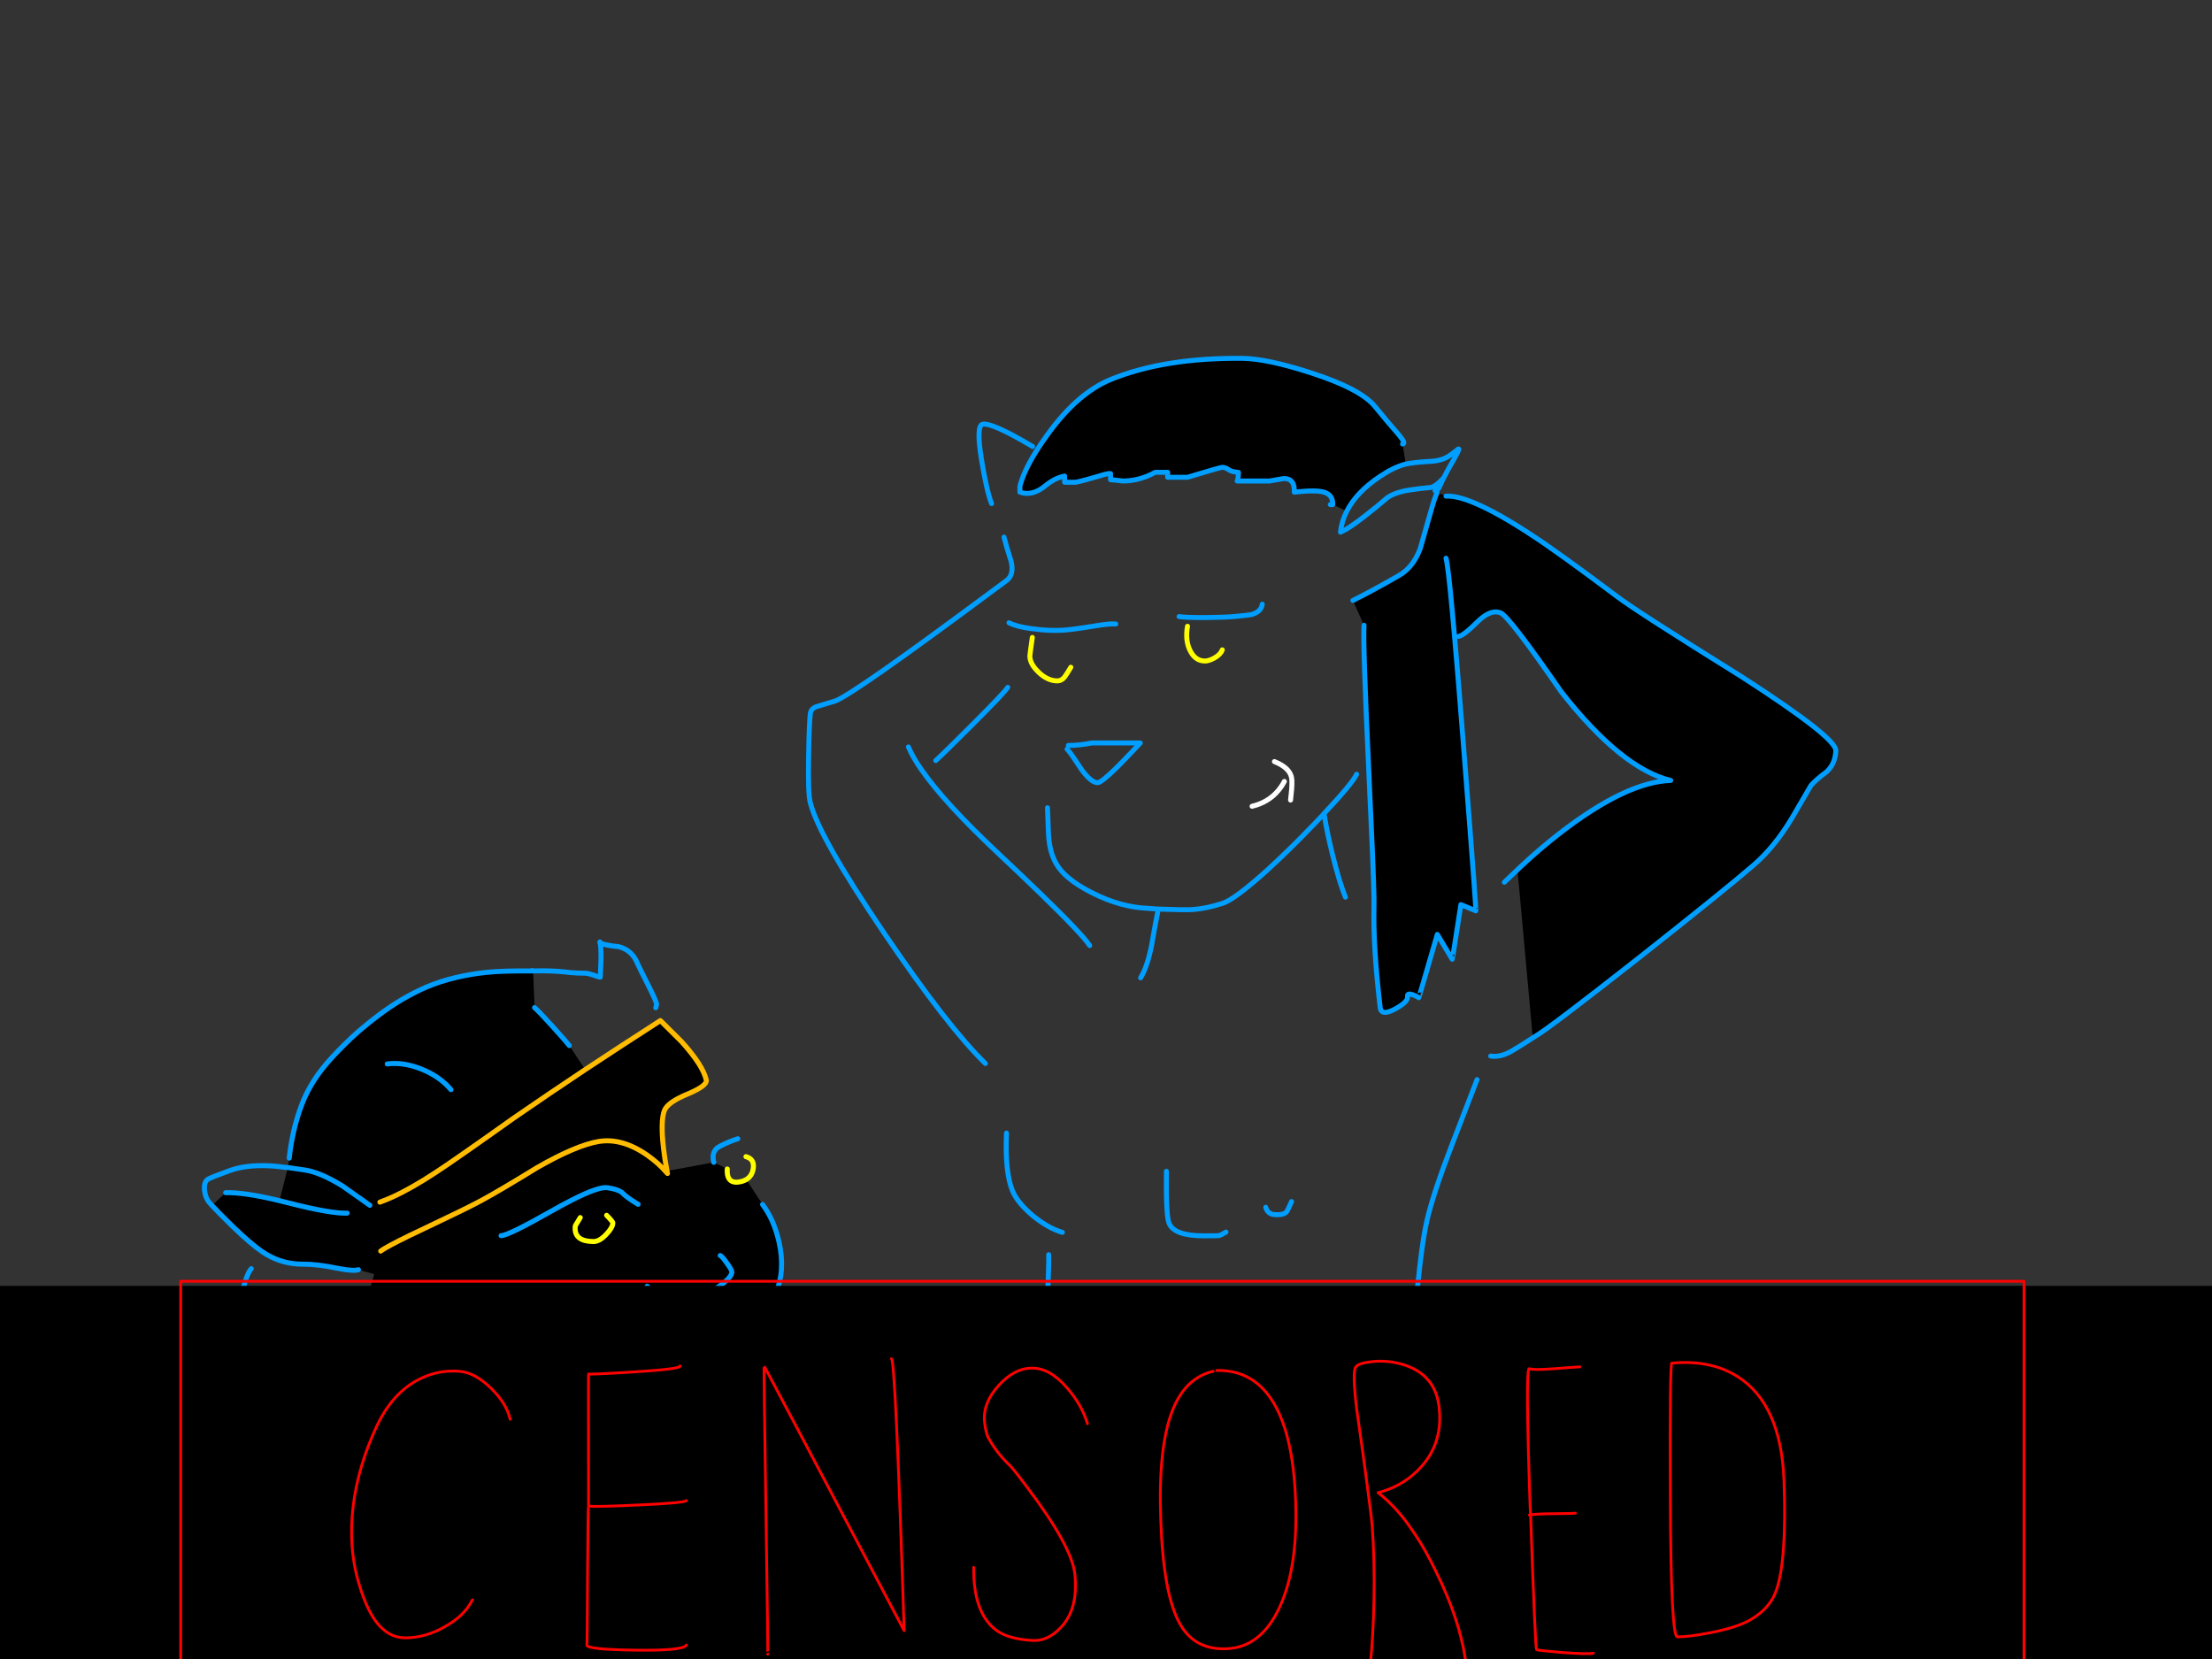 <?xml version="1.0" encoding="utf-8"?>
<svg id="EdithAnim13" image-rendering="inherit" baseProfile="basic" version="1.1" x="0px" y="0px" width="800" height="600" xmlns="http://www.w3.org/2000/svg" xmlns:xlink="http://www.w3.org/1999/xlink">
  <rect width="100%" height="100%" fill="#333333" stroke="none"/>
  <g id="22_Avatarf138r1" overflow="visible">
    <g id="Avatar-Manf0r1">
      <g id="Tailf0r1">
        <path id="Layer6_0_1_STROKES" stroke="#009EFF" stroke-width="2.471" stroke-linejoin="round" stroke-linecap="round" fill="none" d="M558.386,645.503 Q557.137,627.352 556.446,609.19 555.828,591.579 550.105,574.946 543.814,556.83 526.292,548.591 504,538.664 501.919,560.869 501.469,564.105 503.584,566.943 508.587,573.765 515.698,578.132 523.13,575.417 528.721,580.542 535.452,586.765 538.415,596.096 545.34,618.116 550.857,640.32 552.416,646.532 551.37,652.836" test="Tail_2.3242325232423263e+312.3242325232423263e+31_2.3242325232423263e+312.3242325232423263e+31_2.3242325232423263e+312.3242325232423263e+31_2.3242325232423263e+312.3242325232423263e+31_2.3242325232423263e+312.3242325232423263e+31_2.3242325232423263e+312.3242325232423263e+31_2.3242325232423263e+312.3242325232423263e+31_2.3242325232423263e+312.3242325232423263e+31_2.3242325232423263e+312.3242325232423263e+31_2.3242325232423263e+312.3242325232423263e+31_2.3242325232423263e+312.3242325232423263e+31_2.3242325232423263e+312.3242325232423263e+31_2.3242325232423263e+312.3242325232423263e+31_2.3242325232423263e+312.3242325232423263e+31_2.3242325232423263e+312.3242325232423263e+31_2.3242325232423263e+312.3242325232423263e+31_2.3242325232423263e+312.3242325232423263e+31_2.3242325232423263e+312.3242325232423263e+31_2.3242325232423263e+312.3242325232423263e+31_2324232523242325"/>
      </g>
      <path fill="#000" stroke="none" d="M517.215,553.097 Q512.815,543.219 507.247,541.782 505.99,541.423 490.724,545.823 472.584,551.031 452.02,551.211 430.648,551.391 410.173,544.745 393.74,538.01 391.854,538.19 385.388,541.064 383.592,542.321 380.36,544.476 380.629,547.17 380.809,549.146 380.988,560.011 381.617,570.518 384.67,574.11 387.993,577.971 404.067,586.323 417.357,593.058 430.917,598.805 439.807,602.577 453.187,619.369 460.012,627.9 467.735,637.868 469.351,639.125 467.735,640.921 466.478,642.268 466.657,642.268 L479.409,638.317 Q495.663,633.198 506.708,616.047 516.137,601.319 519.819,581.294 522.782,565.399 517.215,553.097 M522.962,179.439 L519.729,178.092 Q519.683,178.205 519.639,178.272 518.666,180.757 518.023,183.031 516.317,189.137 513.623,198.477 513.562,198.64 513.443,198.746 510.983,205.283 505.9,208.175 495.214,214.281 489.287,217.155 L493.328,226.135 Q492.879,232.69 494.944,276.603 495.02,278.223 495.034,279.746 496.71,314.058 496.92,324.466 496.918,324.534 496.92,324.556 496.951,326.962 496.92,328.058 496.561,342.157 499.165,364.427 499.524,367.57 504.463,364.966 509.402,362.272 509.043,360.386 508.863,359.039 510.929,359.757 512.635,360.386 513.084,360.835 513.174,360.925 519.819,337.936 L525.207,346.916 Q525.297,347.006 528.35,327.16 L533.738,329.405 Q533.842,329.511 533.109,319.976 533.149,319.954 533.109,319.886 532.086,305.227 529.158,267.982 527.382,245.223 526.015,230.266 524.323,210.273 523.411,204.224 523.156,202.46 522.962,201.889 523.156,202.46 523.411,204.224 524.323,210.273 526.015,230.266 L527.452,230.176 Q529.248,229.996 534.546,224.698 539.216,220.208 542.718,221.645 545.861,222.992 564.719,250.291 586.451,277.95 604.231,282.26 588.247,282.799 564.539,301.028 557.176,306.686 549.902,313.51 L548.824,314.498 Q550.103,328.148 554.302,374.844 L555.29,374.754 Q559.96,372.15 592.647,346.467 624.167,321.592 634.314,312.792 641.857,306.237 648.053,295.91 651.196,290.611 654.968,284.056 656.764,281.991 660.625,279.117 663.768,276.243 663.948,271.484 664.128,266.814 630.004,244.813 592.198,221.286 584.924,215.808 563.552,199.734 553.584,193.268 541.709,185.483 533.648,182.043 526.951,179.193 522.962,179.439 M459.114,173.961 Q461.808,173.512 464.323,173.063 468.364,173.063 468.094,178.002 475.817,177.104 478.87,178.002 482.103,178.99 482.013,182.492 L487.042,184.827 Q490.573,177.963 499.165,172.255 504.104,168.932 508.325,167.855 508.391,167.84 508.414,167.765 L507.247,160.581 Q508.594,160.491 505.99,157.348 501.23,151.87 497.369,147.111 492.161,140.645 474.021,134.808 458.126,129.69 449.326,129.6 421.129,129.331 401.732,137.233 389.699,142.172 378.923,157.079 376.857,159.904 375.151,162.467 370.336,170.1 368.865,175.847 L368.865,178.002 Q369.045,178.002 369.853,178.272 370.751,178.451 371.38,178.451 374.612,178.451 377.845,175.847 381.527,172.794 385.029,172.165 L385.029,174.41 389.07,174.41 Q391.764,173.871 396.883,172.345 400.834,171.088 401.642,171.267 L401.642,173.512 Q402.54,173.512 406.132,173.961 412.059,173.961 417.806,170.818 L422.296,170.818 422.296,172.614 429.48,172.614 Q441.334,169.022 442.052,169.022 443.22,169.022 444.297,169.83 445.554,170.728 447.889,170.818 447.889,173.063 447.44,173.961 L459.114,173.961Z" test="Avatar Man" stroke-width="1.796"/>
      <path id="Layer5_0_1_STROKES" stroke="#009EFF" stroke-width="1.796" stroke-linejoin="round" stroke-linecap="round" fill="none" d="M482.013,182.492 Q482.103,178.99 478.87,178.002 475.817,177.104 468.094,178.002 468.364,173.063 464.323,173.063 461.808,173.512 459.114,173.961 L447.44,173.961 Q447.889,173.063 447.889,170.818 445.554,170.728 444.297,169.83 443.22,169.022 442.052,169.022 441.334,169.022 429.48,172.614 L422.296,172.614 422.296,170.818 417.806,170.818 Q412.059,173.961 406.132,173.961 402.54,173.512 401.642,173.512 L401.642,171.267 Q400.834,171.088 396.883,172.345 391.764,173.871 389.07,174.41 L385.029,174.41 385.029,172.165 Q381.527,172.794 377.845,175.847 374.612,178.451 371.38,178.451 370.751,178.451 369.853,178.272 369.045,178.002 368.865,178.002 L368.865,175.847 Q370.336,170.1 375.196,162.512 376.857,159.904 378.923,157.079 389.699,142.172 401.732,137.233 421.129,129.331 449.326,129.6 458.126,129.69 474.021,134.808 492.161,140.645 497.369,147.111 501.23,151.87 505.99,157.348 508.594,160.491 507.247,160.581 M508.459,167.81 Q508.526,167.817 508.594,167.81 511.31,167.21 517.125,166.867 521.346,166.687 523.95,164.981 525.387,164.083 527.452,162.377 528.26,161.928 524.938,167.675 523.411,170.279 522.154,172.794 521.385,174.304 520.762,175.757 520.613,176.057 520.493,176.341 520.23,176.901 519,177.463 519.859,177.779 519.729,178.092 M522.962,179.439 Q526.951,179.193 533.693,182.088 541.709,185.483 553.584,193.268 563.552,199.734 584.924,215.808 592.198,221.286 630.004,244.813 664.128,266.814 663.948,271.484 663.768,276.243 660.625,279.117 656.764,281.991 654.968,284.056 651.196,290.611 648.053,295.91 641.857,306.237 634.314,312.792 624.167,321.592 592.647,346.467 559.96,372.15 555.29,374.754 554.825,375.058 554.392,375.338 549.166,378.729 546.849,380.052 542.718,382.477 539.126,381.938 M522.154,172.794 Q520.755,174.328 519.595,175.218 518.422,176.073 517.484,176.296 514.072,176.565 509.941,177.194 504.643,178.002 501.769,179.978 497.908,183.3 494.226,186.174 489.646,189.766 486.773,191.472 L484.797,192.46 Q485.23,188.498 487.087,184.872 M481.115,182.492 L482.013,182.492 M487.087,184.872 Q490.573,177.963 499.165,172.255 504.104,168.932 508.325,167.855 508.391,167.84 508.459,167.81 M519.729,178.092 Q519.683,178.205 519.639,178.317 518.666,180.757 518.023,183.031 516.317,189.137 513.623,198.477 513.562,198.64 513.488,198.791 510.983,205.283 505.9,208.175 495.214,214.281 489.287,217.155 M493.328,226.135 Q492.879,232.69 494.944,276.603 495.02,278.223 495.079,279.791 496.71,314.058 496.92,324.466 496.918,324.534 496.92,324.601 496.951,326.962 496.92,328.058 496.561,342.157 499.165,364.427 499.524,367.57 504.463,364.966 509.402,362.272 509.043,360.386 508.863,359.039 510.929,359.757 512.635,360.386 513.084,360.835 513.174,360.925 519.819,337.936 L525.207,346.916 Q525.297,347.006 528.35,327.16 L533.738,329.405 Q533.842,329.511 533.154,320.021 533.149,319.954 533.154,319.886 532.086,305.227 529.158,267.982 527.382,245.223 526.06,230.266 524.323,210.273 523.411,204.224 523.156,202.46 522.962,201.889 M548.824,314.543 L549.902,313.51 Q557.176,306.686 564.539,301.028 588.247,282.799 604.231,282.26 586.451,277.95 564.719,250.291 545.861,222.992 542.718,221.645 539.216,220.208 534.546,224.698 529.248,229.996 527.452,230.176 M426.427,222.992 Q427.474,223.161 429.66,223.261 432.153,223.351 436.125,223.351 443.13,223.261 446.183,222.992 451.84,222.453 452.559,222.274 456.151,221.286 456.51,218.502 M478.96,294.832 Q479.858,300.669 481.923,309.11 484.438,319.258 486.593,324.466 M378.833,292.138 Q378.833,292.228 379.192,301.387 379.462,307.943 381.976,312.343 382.784,313.755 383.997,315.127 387.675,319.234 395.087,322.939 405.324,328.148 415.202,328.507 L418.839,328.776 418.974,328.776 Q428.492,329.136 431.366,328.956 436.305,328.597 442.142,326.711 446.452,325.364 458.037,314.947 466.269,307.469 475.009,298.334 475.122,298.225 475.233,298.11 475.302,298.045 475.368,297.975 475.46,297.889 475.548,297.795 476.927,296.332 478.331,294.832 478.423,294.735 478.511,294.652 478.547,294.6 478.601,294.563 478.615,294.511 478.646,294.473 489.219,283.199 490.634,280.015 M418.794,329.405 Q417.986,333.266 416.459,342.067 414.933,349.7 412.508,353.651 M544.065,319.078 L548.824,314.543 M534.187,390.469 Q534.097,390.649 525.027,414.266 518.562,431.059 516.227,440.757 513.353,452.521 510.839,487.543 508.325,521.667 509.492,529.21 M457.767,436.626 Q458.306,438.602 460.102,439.141 460.641,439.32 462.078,439.32 464.412,439.32 465.31,438.243 465.67,437.883 467.106,434.561 M421.847,423.605 Q421.668,439.949 422.835,442.463 424.721,446.953 435.317,446.953 440.436,446.953 440.885,446.863 441.424,446.774 443.399,445.606 M423.194,478.832 Q422.296,481.526 422.296,484.49 422.296,489.429 426.247,489.698 428.852,489.788 437.113,489.608 M420.051,516.099 Q424.631,519.242 427.594,519.961 429.75,520.41 433.521,519.691 M465.939,642.807 Q459.204,645.95 441.154,649.362 422.925,652.775 403.528,654.481 386.735,656.008 347.223,655.199 317.41,654.661 300.258,653.583 287.057,652.775 260.297,649.991 253.652,649.273 248.713,650.35 245.211,651.158 244.133,650.44 M373.445,161.479 Q370.033,159.414 365.992,157.258 357.91,153.038 355.485,153.397 352.881,153.756 355.036,166.598 356.832,177.553 358.628,182.133 M363.118,194.256 Q363.836,197.219 365.722,203.146 366.8,207.906 364.016,209.971 360.587,212.527 357.326,214.91 L357.281,214.955 Q308.284,251.336 302.054,253.524 296.576,255.14 295.229,255.589 293.343,256.308 293.074,258.014 292.625,261.516 292.445,273.549 292.176,287.379 293.074,290.342 296.127,302.555 319.655,337.307 342.733,371.342 356.383,384.632 M364.914,225.237 Q367.698,226.674 373.265,227.392 373.492,227.426 373.714,227.437 378.969,228.19 384.221,227.931 387.544,227.751 395.266,226.494 401.552,225.417 403.528,225.686 M364.465,248.585 Q363.387,250.381 351.803,261.965 341.297,272.472 338.423,275.076 M386.376,269.598 Q390.417,269.598 394.907,268.7 L412.418,268.7 Q407.03,274.447 403.977,277.501 398.32,283.068 396.973,283.068 394.548,283.068 390.956,278.039 387.274,272.292 385.927,270.945 M328.545,270.137 Q330.086,273.86 333.394,278.578 333.43,278.63 333.484,278.668 341.717,290.475 360.873,308.482 369.772,316.838 376.319,323.209 391.468,337.904 394.099,341.977 M364.016,409.776 Q363.387,424.054 366.261,430.879 368.057,435.01 373.535,439.679 379.192,444.259 384.221,445.696 M379.282,453.778 Q379.372,456.562 378.923,468.056 378.743,478.832 380.18,481.616 381.886,484.939 386.107,487.722 390.238,490.416 392.752,490.147 M385.568,493.739 Q385.658,496.702 385.658,501.282 385.837,504.695 387.364,506.76 387.544,507.029 392.393,510.352 395.626,512.597 395.446,516.638 395.266,519.691 393.381,527.234 391.764,533.52 392.303,535.496 M370.302,548.517 Q349.289,544.656 323.875,540.704 273.138,532.892 251.856,532.892 237.667,532.892 221.503,529.928 208.752,527.594 206.058,528.402 201.388,529.839 196.988,537.202 192.588,544.656 192.947,550.762 193.216,554.893 194.653,565.848 195.821,575.637 194.743,579.498 M369.853,574.559 Q361.591,575.906 323.516,576.714 282.208,577.612 275.563,578.151 268.199,578.78 244.762,582.551 223.479,585.964 214.948,586.233 204.801,586.592 195.821,585.335 191.151,584.706 184.416,583.09 180.914,582.282 177.322,584.706 175.436,586.053 170.946,590.723 165.827,596.021 170.497,607.336 171.395,609.581 169.868,622.422 168.162,635.354 169.15,637.868 L172.293,645.501 Q175.795,655.11 177.232,665.257 M240.541,637.868 Q241.798,641.909 244.133,653.493 246.647,665.886 246.378,668.4" test="Avatar Man"/>
      <path id="Layer5_0_2_STROKES" stroke="#FF0" stroke-width="1.796" stroke-linejoin="round" stroke-linecap="round" fill="none" d="M429.48,226.494 Q428.582,231.523 430.378,235.205 432.264,239.066 435.766,239.066 437.203,239.066 439.179,237.989 441.424,236.731 442.052,235.025 M373.355,230.535 Q372.457,236.821 372.457,237.27 372.457,239.097 373.804,241.042 374.521,242.058 375.6,243.107 378.923,246.25 382.335,246.25 384.131,246.25 385.299,244.454 386.017,243.466 387.274,241.311" test="Avatar Man"/>
      <path id="Layer5_0_3_STROKES" stroke="#FFF" stroke-width="1.796" stroke-linejoin="round" stroke-linecap="round" fill="none" d="M460.91,275.435 Q466.927,277.86 467.196,281.901 467.214,282.156 467.241,282.44 467.236,282.508 467.241,282.574 L467.241,282.709 Q467.275,285.046 466.747,289.354 M452.828,291.599 Q458.746,290.188 462.347,285.852 463.554,284.401 464.502,282.619" test="Avatar Man"/>
      <path id="Layer5_0_4_STROKES" stroke="#F90" stroke-width="1.796" stroke-linejoin="round" stroke-linecap="round" fill="none" d="M391.854,538.19 Q393.74,538.01 410.173,544.745 430.648,551.391 452.02,551.211 472.584,551.031 490.724,545.823 505.99,541.423 507.247,541.782 512.815,543.219 517.215,553.097 522.782,565.399 519.819,581.294 516.137,601.319 506.708,616.047 495.663,633.198 479.409,638.317 L466.657,642.268 Q466.478,642.268 467.735,640.921 469.351,639.125 467.735,637.868 460.012,627.9 453.187,619.369 439.807,602.577 430.917,598.805 417.357,593.058 404.067,586.323 387.993,577.971 384.67,574.11 381.617,570.518 380.988,560.011 380.809,549.146 380.629,547.17 380.36,544.476 383.592,542.321 385.388,541.064 391.854,538.19Z" test="Avatar Man"/>
    </g>
    <g id="Avatar-Lady">
      <path fill="#000" stroke="none" d="M213.676,526.791 Q209.775,525.856 206.425,525.725 197.62,525.915 193.899,525.88 187.819,525.823 181.49,523.222 177.69,522.007 172.365,518.781 161.807,512.329 152.65,501.624 143.608,491.055 137.526,478.793 L135.61,479.864 Q135.092,486.666 130.951,502.419 127.857,514.399 127.305,523.441 127.199,525.124 127.184,526.707 127.154,529.974 127.732,545.771 127.519,568.459 124.719,576.692 122.852,582.21 120.254,588.358 118.668,592.971 118.606,599.505 118.572,603.144 119.347,607.681 L119.346,607.771 Q120.058,611.967 121.438,616.957 124.245,627.33 124.197,632.503 124.171,635.225 123.148,637.848 122.59,639.249 121.949,639.924 L123.478,641.39 Q123.499,643.46 123.149,647.468 123.136,647.67 123.145,647.831 122.667,653.368 121.557,662.428 L121.556,662.519 Q121.119,666.143 120.575,670.315 L124.272,672.891 Q127.132,669.055 134.273,661.368 144.265,650.661 146.752,646.782 L147.215,645.878 Q151.154,641.922 154.773,633.425 159.053,622.211 162.024,615.159 162.673,613.592 163.232,612.085 163.508,611.556 163.696,611 163.795,610.889 163.789,610.729 163.873,610.668 163.882,610.548 L163.882,610.548 Q169.771,596.494 173.535,587.677 181.331,569.235 185.675,560.926 187.677,557.05 190.377,553.074 191.454,551.465 192.586,549.828 L192.861,549.467 192.953,549.377 Q195.842,545.594 199.287,541.722 207.267,532.721 213.202,528.965 L213.676,526.791 M193.324,364.416 L192.813,351.161 192.359,351.156 Q182.195,351.061 176.2,351.64 164.117,352.889 154.459,356.882 145.165,360.879 136.48,367.514 133.193,369.994 129.988,372.717 129.986,372.761 129.896,372.807 129.669,373.034 129.347,373.256 124.59,377.546 120.095,382.426 112.394,390.704 109.042,399.748 105.691,408.702 104.597,418.857 L104.112,422.21 Q106.978,422.624 110.456,423.177 116.165,424.138 124.015,429.022 124.419,429.296 129.605,432.977 129.656,432.995 129.696,432.978 131.45,434.285 133.752,435.92 131.45,434.285 129.696,432.978 129.656,432.995 129.605,432.977 124.419,429.296 124.015,429.022 116.165,424.138 110.456,423.177 106.978,422.624 104.112,422.21 L101.095,434.253 Q102.939,434.682 104.898,435.196 119.747,438.965 125.558,438.747 119.747,438.965 104.898,435.196 102.939,434.682 101.095,434.253 100.914,434.202 100.733,434.159 88.403,431.177 81.609,431.347 L76.665,436.021 Q78.907,438.412 83.947,443.349 90.657,449.874 94.931,452.8 95.765,453.315 96.465,453.722 102.423,457.227 109.502,457.202 114.676,457.16 122.013,458.681 127.811,459.824 129.632,459.206 L135.334,460.802 133.177,468.315 137.437,478.52 Q137.514,478.677 137.526,478.793 143.608,491.055 152.65,501.624 161.807,512.329 172.365,518.781 177.69,522.007 181.49,523.222 187.819,525.823 193.899,525.88 197.62,525.915 206.425,525.725 209.775,525.856 213.676,526.791 L213.766,526.792 Q216.81,527.594 220.191,528.849 230.502,532.576 233.582,533.24 240.193,534.754 244.106,533.611 245.927,532.993 250.859,529.771 253.872,527.803 256.216,519.747 258.853,509.517 260.63,503.997 262.591,498.116 269.869,486.476 270.83,484.935 271.712,483.499 277.701,473.729 280.018,468.874 280.271,468.35 280.481,467.88 284.097,459.655 281.745,449.195 279.915,441.101 275.791,435.617 L269.886,426.576 Q269.296,426.948 268.519,427.199 262.695,428.869 263.024,422.791 L258.145,420.386 241.235,423.494 Q241.314,423.956 241.408,424.404 241.175,424.12 240.869,423.854 238.248,420.751 234.119,417.801 225.012,411.453 216.558,412.826 208.377,414.202 194.325,422.238 180.826,430.531 174.066,434.119 173.153,434.679 172.332,435.101 167.772,437.509 151.453,445.252 149.814,446.036 148.354,446.675 144.1,448.806 141.424,450.15 138.588,451.748 137.681,452.475 138.588,451.748 141.424,450.15 144.1,448.806 148.354,446.675 149.814,446.036 151.453,445.252 167.772,437.509 172.332,435.101 173.153,434.679 174.066,434.119 180.826,430.531 194.325,422.238 208.377,414.202 216.558,412.826 225.012,411.453 234.119,417.801 238.248,420.751 240.869,423.854 L241.235,423.494 Q241.19,423.269 241.149,423.04 240.444,419.421 239.951,415.223 238.863,405.502 240.26,401.703 241.377,398.628 249.03,395.523 255.864,392.592 255.429,390.592 254.209,385.225 246.394,376.621 L238.84,369.108 Q224.626,378.249 211.629,386.823 198.022,395.91 185.78,404.37 165.131,419.061 157.643,423.982 148.867,429.761 141.858,432.91 139.526,434.005 137.393,434.774 139.526,434.005 141.858,432.91 148.867,429.761 157.643,423.982 165.131,419.061 185.78,404.37 198.022,395.91 211.629,386.823 L205.901,378.148 Q205.095,377.051 200.155,371.559 194.765,365.609 193.324,364.416 M225.277,431.604 Q224.019,430.231 219.76,429.556 216.532,429.044 206.648,434.061 203.474,435.713 199.624,437.898 183.748,446.916 181.207,446.892 183.748,446.916 199.624,437.898 203.474,435.713 206.648,434.061 216.532,429.044 219.76,429.556 224.019,430.231 225.277,431.604 226.534,432.977 230.776,435.558 226.534,432.977 225.277,431.604 M219.33,446.342 Q221.622,443.913 221.637,442.279 221.641,441.826 219.394,439.536 221.641,441.826 221.637,442.279 221.622,443.913 219.33,446.342 216.854,449.041 214.586,449.02 207.961,448.958 208.005,444.239 208.012,443.513 208.105,443.242 208.383,442.7 209.857,440.354 208.383,442.7 208.105,443.242 208.012,443.513 208.005,444.239 207.961,448.958 214.586,449.02 216.854,449.041 219.33,446.342 M198.746,502.6 Q198.313,503.468 197.641,504.315 195.803,506.748 194.707,507.464 195.803,506.748 197.641,504.315 198.313,503.468 198.746,502.6 200.219,500.383 200.237,498.44 L199.894,496.258 200.237,498.44 Q200.219,500.383 198.746,502.6 M243.866,472.075 Q246.164,472.096 249.231,470.945 252.542,469.812 256.707,467.385 262.657,463.836 264.114,461.464 264.666,460.678 264.672,460.017 264.679,459.291 262.887,456.824 261.185,454.358 260.462,454.078 261.185,454.358 262.887,456.824 264.679,459.291 264.672,460.017 264.666,460.678 264.114,461.464 262.657,463.836 256.707,467.385 252.542,469.812 249.231,470.945 246.164,472.096 243.866,472.075 240.327,472.041 237.991,469.478 234.309,465.36 234.038,465.176 234.309,465.36 237.991,469.478 240.327,472.041 243.866,472.075 M264.516,476.624 Q264.523,475.898 263.445,474.708 264.523,475.898 264.516,476.624 264.505,477.804 264.042,478.798 263.579,479.792 262.664,480.6 260.743,482.216 258.111,482.191 257.113,482.182 255.033,481.346 253.044,480.51 251.782,479.591 253.044,480.51 255.033,481.346 257.113,482.182 258.111,482.191 260.743,482.216 262.664,480.6 263.579,479.792 264.042,478.798 264.505,477.804 264.516,476.624 M220.749,508.071 Q224.744,507.836 228.83,507.602 224.744,507.836 220.749,508.071 209.753,509.601 200.549,503.888 209.753,509.601 220.749,508.071 M163.096,394.083 Q158.966,389.234 152.365,386.631 145.855,384.029 140.04,384.791 145.855,384.029 152.365,386.631 158.966,389.234 163.096,394.083Z" test="Avatar Lady" stroke-width="1.815"/>
      <path id="Layer4_0_1_STROKES" stroke="#009EFF" stroke-width="1.815" stroke-linejoin="round" stroke-linecap="round" fill="none" d="M258.145,420.386 Q257.096,416.11 260.469,414.508 263.753,412.814 266.847,411.845 M237.159,364.464 Q237.439,363.649 237.444,363.196 237.452,362.288 234.512,356.452 231.036,349.613 230.504,348.337 228.551,343.599 223.753,342.375 218.766,341.874 217.049,341.041 217.399,342.406 217.358,346.853 L217.115,353.385 Q216.842,353.473 214.852,352.728 212.681,351.982 211.683,351.973 208.144,351.94 206.239,351.74 201.707,351.153 196.625,351.106 L192.813,351.161 M193.324,364.416 Q194.765,365.609 200.155,371.559 205.095,377.051 205.901,378.148 M217.049,341.041 Q217.046,340.95 216.959,340.95 L216.962,340.677 Q217.049,340.858 217.049,341.041Z M192.359,351.156 Q192.361,350.975 192.451,350.976 192.624,351.153 192.813,351.161 L192.359,351.156 Q182.195,351.061 176.2,351.64 164.117,352.889 154.459,356.882 145.165,360.879 136.48,367.514 133.193,369.994 130.033,372.718 129.986,372.761 129.942,372.807 129.669,373.034 129.393,373.256 124.59,377.546 120.095,382.426 112.394,390.704 109.042,399.748 105.691,408.702 104.597,418.857 M104.112,422.255 Q106.978,422.624 110.456,423.177 116.165,424.138 124.015,429.022 124.419,429.296 129.605,432.977 129.656,432.995 129.695,433.023 131.45,434.285 133.752,435.92 M230.776,435.558 Q226.534,432.977 225.277,431.604 224.019,430.231 219.76,429.556 216.532,429.044 206.648,434.107 203.474,435.713 199.624,437.898 183.748,446.916 181.207,446.892 M234.038,465.176 Q234.309,465.36 237.991,469.478 240.327,472.041 243.866,472.075 246.164,472.096 249.276,470.991 252.542,469.812 256.707,467.385 262.657,463.836 264.159,461.464 264.666,460.678 264.672,460.017 264.679,459.291 262.887,456.824 261.185,454.358 260.462,454.078 M275.791,435.617 Q279.915,441.101 281.745,449.195 284.097,459.655 280.481,467.88 280.271,468.35 280.018,468.874 277.701,473.729 271.712,483.499 270.83,484.935 269.869,486.476 262.591,498.116 260.63,503.997 258.853,509.517 256.216,519.747 253.872,527.803 250.859,529.771 245.927,532.993 244.106,533.611 240.193,534.754 233.582,533.24 230.502,532.576 220.191,528.849 216.81,527.594 213.766,526.837 L213.675,526.837 M213.202,528.965 Q207.267,532.721 199.287,541.722 195.842,545.594 192.998,549.378 L192.907,549.468 192.631,549.828 Q191.454,551.465 190.377,553.074 187.677,557.05 185.675,560.926 181.331,569.235 173.535,587.677 169.771,596.494 163.927,610.549 L163.881,610.594 Q163.873,610.668 163.835,610.729 163.795,610.889 163.741,611.046 163.508,611.556 163.278,612.085 162.673,613.592 162.024,615.159 159.053,622.211 154.773,633.425 151.154,641.922 147.215,645.878 M146.752,646.782 Q144.265,650.661 134.273,661.368 127.132,669.055 124.272,672.936 123.365,674.197 122.89,675.056 M251.782,479.591 Q253.044,480.51 255.033,481.346 257.113,482.182 258.111,482.191 260.743,482.216 262.664,480.6 263.579,479.792 264.042,478.798 264.505,477.804 264.516,476.624 264.523,475.898 263.445,474.708 M213.675,526.837 Q209.775,525.856 206.425,525.725 197.62,525.915 193.899,525.88 187.819,525.823 181.49,523.222 177.69,522.007 172.365,518.781 161.807,512.329 152.65,501.624 143.608,491.055 137.57,478.839 M135.61,479.864 Q135.092,486.666 130.951,502.419 127.857,514.399 127.305,523.441 127.199,525.124 127.184,526.707 127.154,529.974 127.732,545.771 127.519,568.459 124.719,576.692 122.852,582.21 120.254,588.358 118.668,592.971 118.606,599.505 118.572,603.144 119.346,607.726 L119.346,607.771 Q120.058,611.967 121.438,616.957 124.245,627.33 124.197,632.503 124.171,635.225 123.148,637.848 122.59,639.249 121.948,639.969 M123.478,641.39 Q123.499,643.46 123.148,647.514 123.136,647.67 123.145,647.831 122.667,653.368 121.556,662.474 L121.556,662.519 Q121.119,666.143 120.575,670.315 M186.47,563.203 L185.877,568.37 Q185.869,569.278 186.47,572.914 187.071,576.55 187.063,577.457 187.054,578.365 187.817,584.18 188.488,589.995 188.48,590.903 188.408,598.526 177.038,630.366 165.576,662.205 165.512,669.012 165.45,675.636 175.286,691.43 182.976,703.754 192.755,715.826 199.844,724.514 216.079,764.418 216.068,765.598 216.791,765.877 217.425,766.064 217.521,765.43 M132.012,708.904 Q134.269,710.195 145.959,721.831 158.456,734.473 158.431,737.104 158.4,740.371 180.57,757.097 202.74,773.823 202.706,777.453 202.696,778.542 203.06,778.454 203.423,778.367 203.422,778.548 L204.154,777.92 M163.096,394.083 Q158.966,389.234 152.365,386.631 145.855,384.029 140.04,384.791 M104.112,422.255 Q104.021,422.266 103.93,422.254 103.838,422.242 103.749,422.252 99.394,421.676 96.494,421.594 88.691,421.34 83.045,423.374 76.033,425.94 75.211,426.477 73.841,427.372 73.908,429.914 74.064,432.638 75.408,434.557 75.783,435.028 76.485,435.792 76.575,435.88 76.665,435.975 L76.71,436.021 M81.609,431.347 Q88.403,431.177 100.733,434.159 100.914,434.202 101.095,434.253 M76.71,436.021 Q78.907,438.412 83.947,443.349 90.657,449.874 94.977,452.801 95.765,453.315 96.465,453.722 102.423,457.227 109.502,457.202 114.676,457.16 122.013,458.681 127.811,459.824 129.632,459.206 M133.177,468.315 L137.437,478.52 Q137.514,478.677 137.57,478.839 M90.881,458.843 Q87.855,462.173 85.044,481.296 83.783,489.997 83.491,492.082 83.093,495.799 83.054,499.974 83.006,505.056 84.987,516.419 86.878,527.782 86.818,534.134 86.812,534.795 86.805,535.495 86.704,538.515 86.289,542.207 85.62,548.259 84.116,556.118 83.063,561.628 81.6,568.029 76.489,590.398 76.316,608.911 76.288,611.906 77.558,621.629 78.833,630.807 78.636,632.53 M101.095,434.253 Q102.939,434.682 104.898,435.196 119.747,438.965 125.558,438.747 M112.474,479.012 L112.635,481.283 Q112.615,483.37 111.201,488.984 109.786,494.688 109.561,499.405 109.239,504.666 109.156,513.56 109.146,514.558 109.48,517.738 109.812,521.008 109.801,522.188 109.8,522.253 109.8,522.324 109.76,524.763 109.099,529.26 108.414,534.609 107.584,535.962 106.758,536.953 105.191,539.57 104.085,541.33 103.53,542.504 102.974,543.679 102.969,544.269 M105.336,582.228 Q105.329,582.954 104.17,590.385 102.921,597.816 102.911,598.905 102.892,600.901 104.474,606.452 105.226,609.249 105.612,610.865 105.96,612.46 105.956,612.91 105.927,615.995 103.242,621.688 100.835,626.748 99.002,628.637 M86.805,535.495 Q81.627,536.082 75.582,541.925 69.981,547.282 68.395,553.384 67.938,555.164 67.817,557.009 67.399,562.813 62.385,623.393 57.655,682.613 57.505,688.965 57.465,693.23 56.761,700.575 56.667,701.654 56.606,702.616 L56.605,702.706 Q56.483,705.8 56.876,707.655 57.224,709.292 94.185,765.001 130.879,820.162 130.936,823.793 M66.221,553 Q57.467,557.366 48.72,561.005 36.238,566.152 29.337,566.541 14.996,566.679 -1.699,566.16 -34.996,565.031 -46.673,561.745 M121.948,639.969 Q121.352,640.644 120.672,640.638 M120.575,670.315 L120.575,670.36 Q120.328,672.436 120.035,674.666 118.468,686.577 116.19,702.493 115.701,706.21 125.244,724.178 137.018,746.161 139.497,752.81 156.405,798.347 156.669,818.589 M-42.615,671.056 Q-35.547,672.302 -18.092,678.818 .9,685.984 11.19,691.98 25.182,700.098 28.89,701.494 36.576,704.47 46.66,703.475 50.748,703.06 54.202,702.457" test="Avatar Lady"/>
      <path id="Layer4_0_2_STROKES" stroke="#FFBC00" stroke-width="1.815" stroke-linejoin="round" stroke-linecap="round" fill="none" d="M211.674,386.824 Q224.626,378.249 238.84,369.108 L246.394,376.621 Q254.209,385.225 255.429,390.592 255.864,392.592 249.03,395.523 241.377,398.628 240.26,401.703 238.863,405.502 239.951,415.223 240.444,419.421 241.149,423.04 241.19,423.269 241.235,423.494 M137.393,434.774 Q139.526,434.005 141.857,432.955 148.867,429.761 157.643,423.982 165.131,419.061 185.78,404.37 198.022,395.91 211.674,386.824 M240.914,423.854 Q241.175,424.12 241.408,424.404 241.314,423.956 241.235,423.494 M240.914,423.854 Q238.248,420.751 234.119,417.801 225.012,411.453 216.558,412.826 208.377,414.202 194.325,422.238 180.826,430.531 174.111,434.165 173.153,434.679 172.332,435.101 167.772,437.509 151.453,445.252 149.814,446.036 148.354,446.721 144.1,448.806 141.469,450.196 138.588,451.748 137.681,452.475" test="Avatar Lady"/>
      <path id="Layer4_0_3_STROKES" stroke="#FF0" stroke-width="1.815" stroke-linejoin="round" stroke-linecap="round" fill="none" d="M263.024,422.791 Q262.695,428.869 268.519,427.199 269.296,426.948 269.931,426.577 272.155,425.218 272.468,422.244 272.769,419.161 269.782,418.316 M209.857,440.354 Q208.383,442.7 208.105,443.242 208.012,443.513 208.005,444.239 207.961,448.958 214.586,449.02 216.854,449.041 219.33,446.342 221.622,443.913 221.637,442.279 221.641,441.826 219.394,439.536" test="Avatar Lady"/>
      <path id="Layer4_0_4_STROKES" stroke="#FFF" stroke-width="1.815" stroke-linejoin="round" stroke-linecap="round" fill="none" d="M199.894,496.258 L200.237,498.44 Q200.219,500.383 198.791,502.646 198.313,503.468 197.641,504.315 195.803,506.748 194.707,507.464 M200.549,503.888 Q209.753,509.601 220.749,508.071 224.744,507.836 228.83,507.602" test="Avatar Lady"/>
    </g>
    <g id="Censoredf0r1">
      <path fill="#000" stroke="none" d="M-18.85,465.05 L-18.85,691.6 829.1,691.6 829.1,465.05 -18.85,465.05Z" test="Censored"/>
      <path id="Layer2_0_1_STROKES" stroke="#F00" stroke-width="1" stroke-linejoin="round" stroke-linecap="round" fill="none" d="M440.05,495.65 Q451.45,495.4 458.4,504.15 467.15,515.2 468.45,540.05 469.85,566.25 462.7,581.45 456.1,595.5 444.2,596.25 432.35,597.05 426.85,587.5 420.75,577 419.8,549.85 418.8,523.2 424.1,509.95 428.75,498.3 438.75,495.95 M495.6,601.8 Q496.6,592.45 496.9,579.35 497.2,564.25 496.25,551.5 496.1,549.6 494.45,537.05 493.3,528.1 490.7,509.95 489,495.95 490.35,494.35 491.55,492.95 495.9,492.5 500.65,491.9 505.5,493 518.75,496.05 520.4,508.4 522.1,521.25 514.25,530.2 507.95,537.4 498.4,539.85 503.3,543.65 507.4,548.85 509.05,550.85 511.9,555.1 515.55,560.5 519.6,568.9 527.8,585.55 530,600.25 M571.35,494.35 Q570.6,494.35 561.5,495.05 554.45,495.55 553.1,495 551.6,494.35 553.4,545.3 553.45,546.6 553.55,547.85 555.9,547.5 562.05,547.45 568.9,547.4 569.75,547.25 M576.25,597.9 Q574.4,598.35 565.05,597.65 555.95,596.9 555.7,596.6 555.25,596 553.55,547.85 553.25,547.85 553.1,547.9 M604.7,493 Q618.7,491.7 628.4,497.85 644.15,507.8 645.2,535.5 646.25,564.1 642.45,575.1 640.25,581.65 633.1,585.8 628.35,588.6 618.55,590.5 610.8,592 606.65,592 604.3,592 604.1,542.15 603.85,491.65 604.7,493Z M184.5,513.3 Q183.2,507.55 177.55,502.05 171.75,496.4 166.2,495.95 158.55,495.3 151.55,498.85 141.9,503.75 136.2,515.9 129.55,530.15 127.75,544.5 125.85,559.8 129.9,573.05 132.45,581.55 135.75,586.15 140.25,592.35 146.6,592.35 153.75,592.35 160.75,588.4 167.95,584.45 170.85,578.6 M245.95,494 Q246.45,495.1 229.65,496.15 212.85,497.2 212.85,496.9 212.8,496.5 212.85,544.65 213.9,545.1 230.8,544.3 247.75,543.55 248.25,542.7 M277.65,598.25 Q277.8,598.4 277,546.15 276.2,493.85 276.35,494 276.6,494.35 327,589.75 323.8,490.75 322.4,491.4 M393.3,514.9 Q391.25,508.1 386,502.05 379.85,494.85 373.45,494.8 367,494.7 361.25,501 355.5,507.25 356.05,514 356.35,517.25 357.2,519.5 360.1,525.05 364.75,529.55 365.75,530.45 366.65,531.6 368.9,534.4 371.6,538.05 387.7,559.35 388.75,569.45 390,581.65 383.9,588.35 379.05,593.65 373.4,593.3 364.85,592.8 360.6,589.8 351.95,583.65 352.15,566.85 M212.85,544.65 Q212.65,544.7 212.5,569.1 212.4,593.4 212.25,594.95 212.1,596.55 229.65,596.8 247.15,597.05 248.25,594.95" test="Censored"/>
      <path id="Layer1_0_1_STROKES" stroke="#F00" stroke-width="1" stroke-linejoin="round" stroke-linecap="round" fill="none" d="M65.35,463.4 L732,463.4 732,623.2 65.35,623.2 65.35,463.4Z" test="Censored"/>
    </g>
  </g>
</svg>